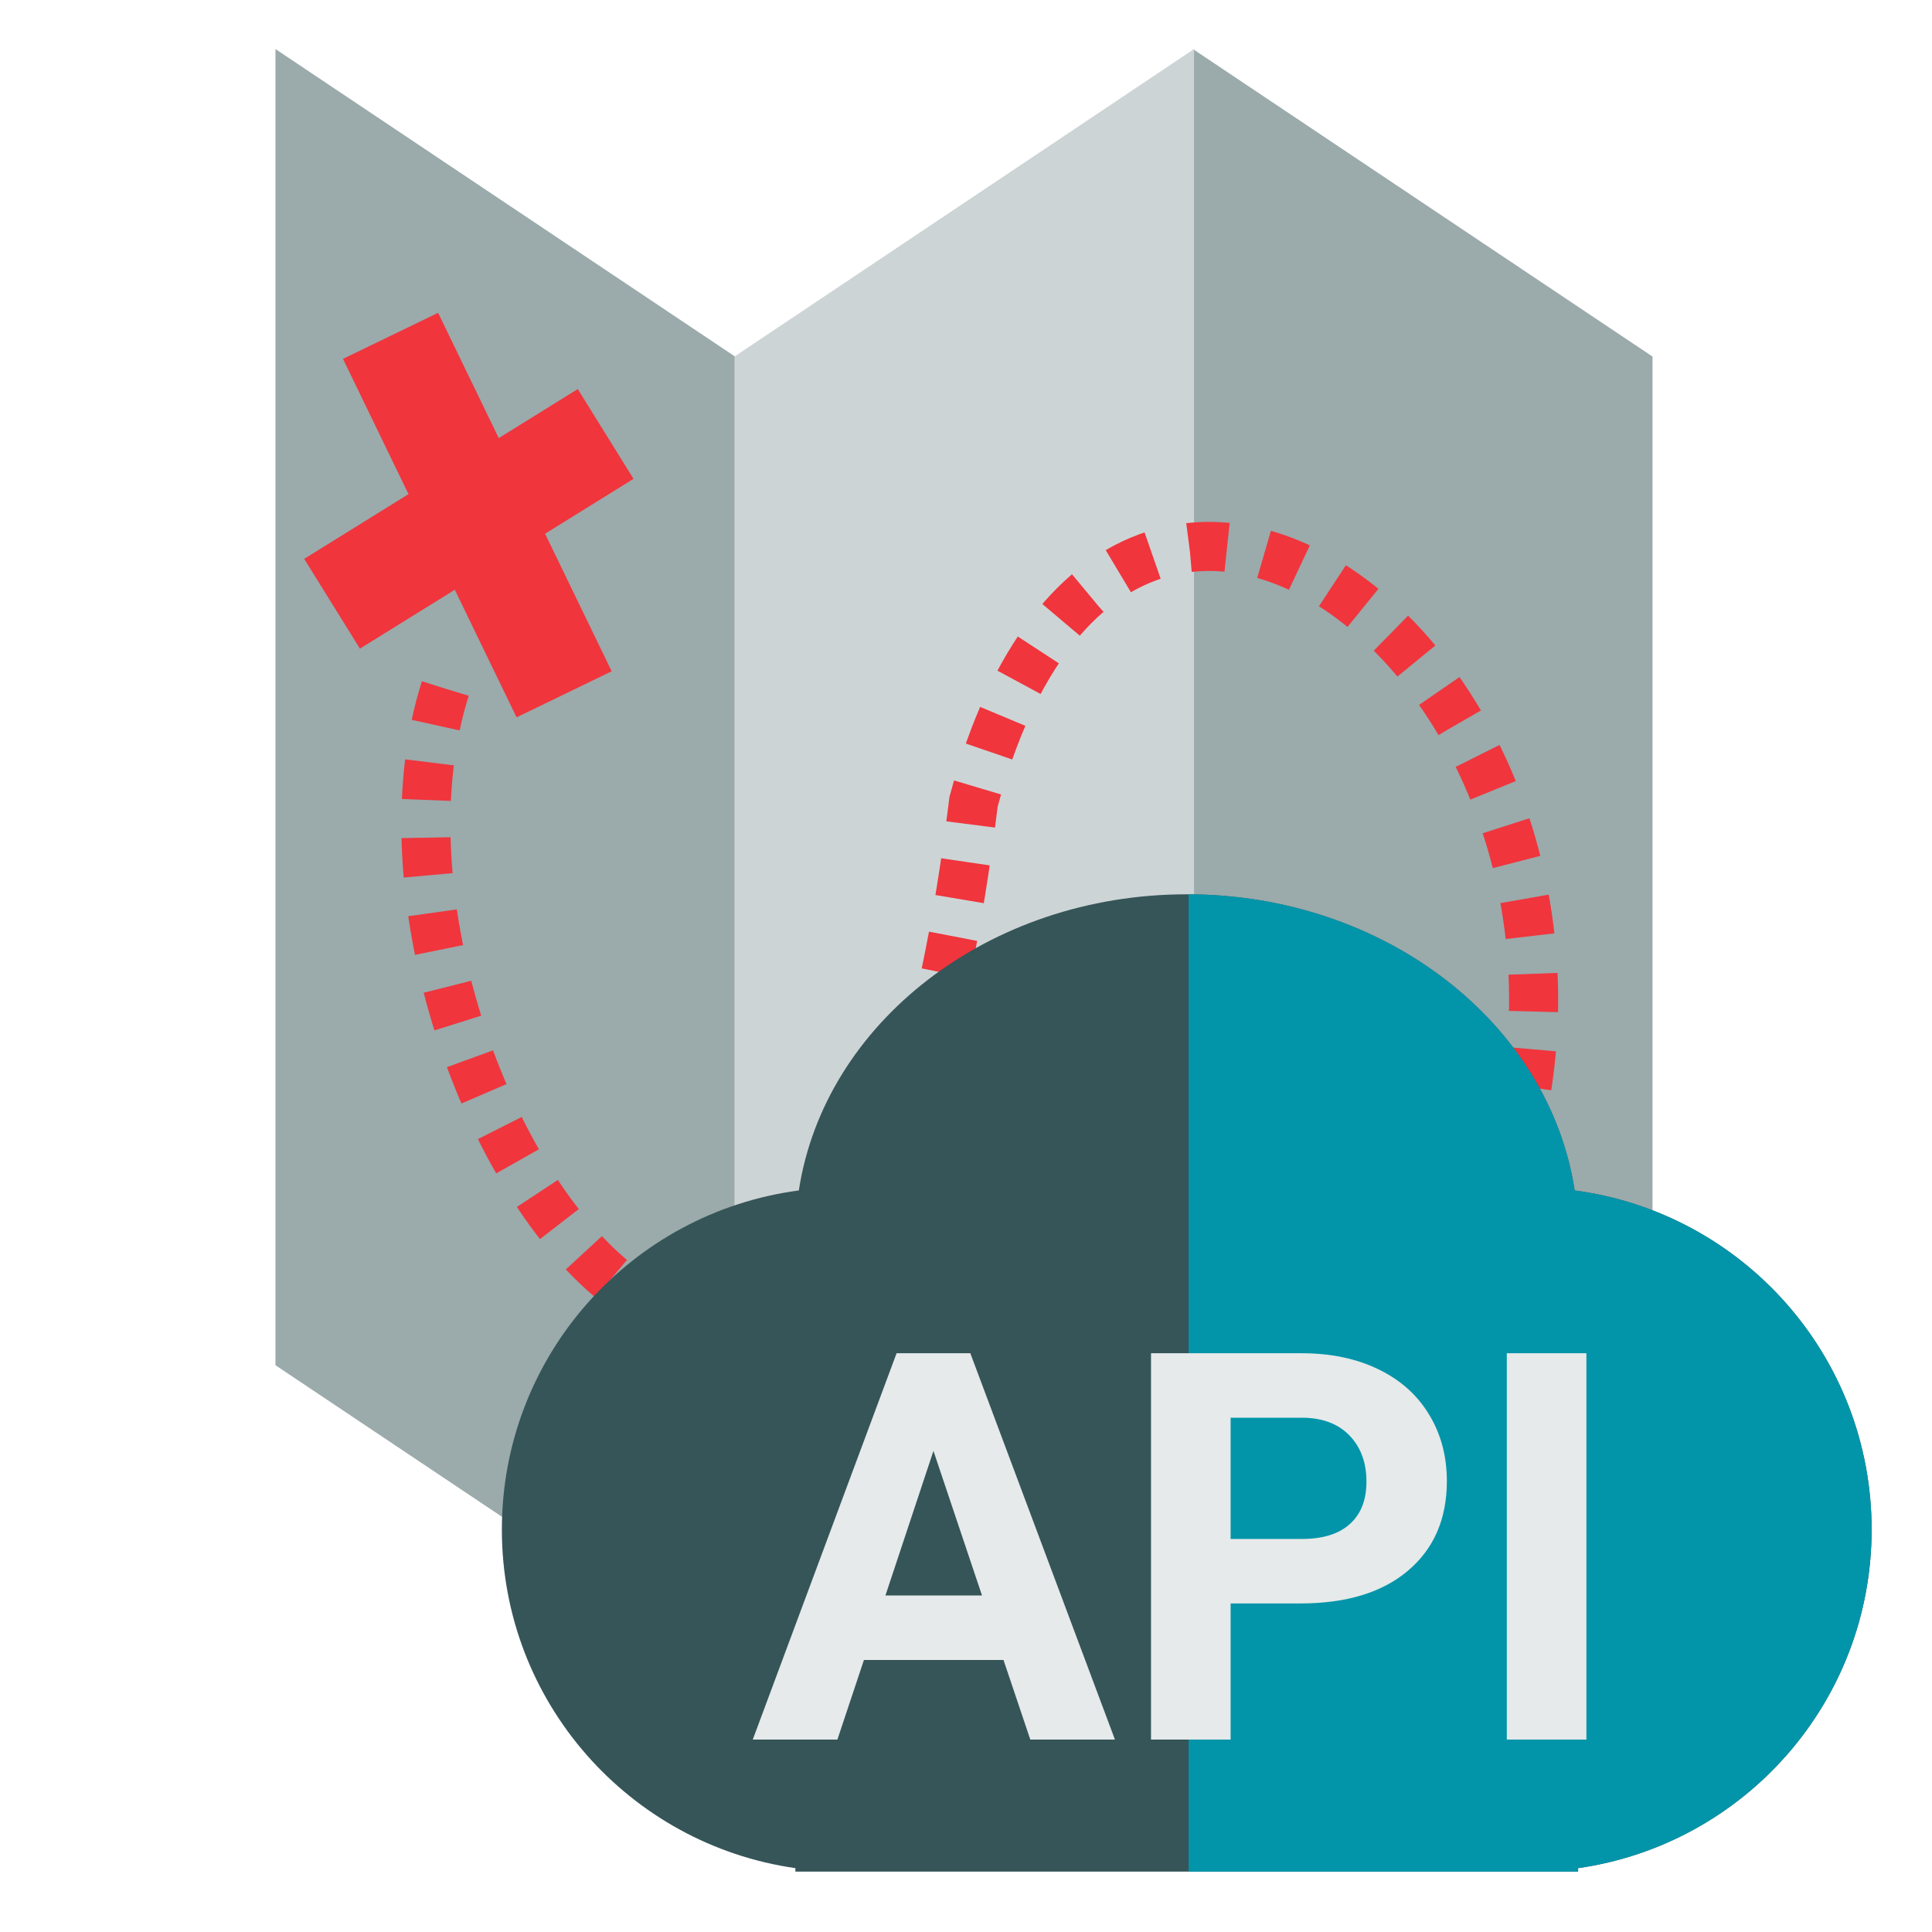 <svg width="512" height="512" viewBox="0 0 512 512" fill="none" xmlns="http://www.w3.org/2000/svg">
<rect width="146.564" height="348.799" transform="matrix(0.831 0.556 0 1 73 13)" fill="#9BAAAB"/>
<rect width="146.564" height="348.799" transform="matrix(0.831 0.556 0 1 316.137 13)" fill="#9BAAAB"/>
<rect width="146.564" height="348.799" transform="matrix(-0.831 0.556 0 1 316.432 13)" fill="#CDD4D5"/>
<path d="M103.5 89L149.5 184" stroke="#F0353D" stroke-width="28"/>
<path d="M160.5 115L88 160" stroke="#F0353D" stroke-width="28"/>
<path d="M118 182.5C84.499 288 224.5 486 258 212.5C299.5 57.5 459.5 198.5 388.5 337.5" stroke="#F0353D" stroke-width="13" stroke-dasharray="10 10"/>
<path d="M418.214 495.077C462.222 488.792 496 451.016 496 405.35C496 359.355 461.766 321.365 417.303 315.484C410.517 271.171 367.066 237 314.5 237C261.934 237 218.483 271.171 211.697 315.484C167.234 321.365 133 359.355 133 405.35C133 451.016 166.778 488.792 210.786 495.077V496H418.214V495.077Z" fill="#365558"/>
<path fill-rule="evenodd" clip-rule="evenodd" d="M315 496H418.215V495.077C462.223 488.792 496 451.017 496 405.35C496 359.354 461.766 321.365 417.303 315.484C410.539 271.312 367.342 237.217 315 237.001V496Z" fill="#0295AA"/>
<path d="M265.938 439.906H228.953L221.922 461H199.492L237.602 358.625H257.148L295.469 461H273.039L265.938 439.906ZM234.648 422.82H260.242L247.375 384.5L234.648 422.82ZM326.125 424.93V461H305.031V358.625H344.969C352.656 358.625 359.406 360.031 365.219 362.844C371.078 365.656 375.578 369.664 378.719 374.867C381.859 380.023 383.43 385.906 383.43 392.516C383.43 402.547 379.984 410.469 373.094 416.281C366.25 422.047 356.758 424.93 344.617 424.93H326.125ZM326.125 407.844H344.969C350.547 407.844 354.789 406.531 357.695 403.906C360.648 401.281 362.125 397.531 362.125 392.656C362.125 387.641 360.648 383.586 357.695 380.492C354.742 377.398 350.664 375.805 345.461 375.711H326.125V407.844ZM420.414 461H399.32V358.625H420.414V461Z" fill="#E6EAEA"/>
</svg>
